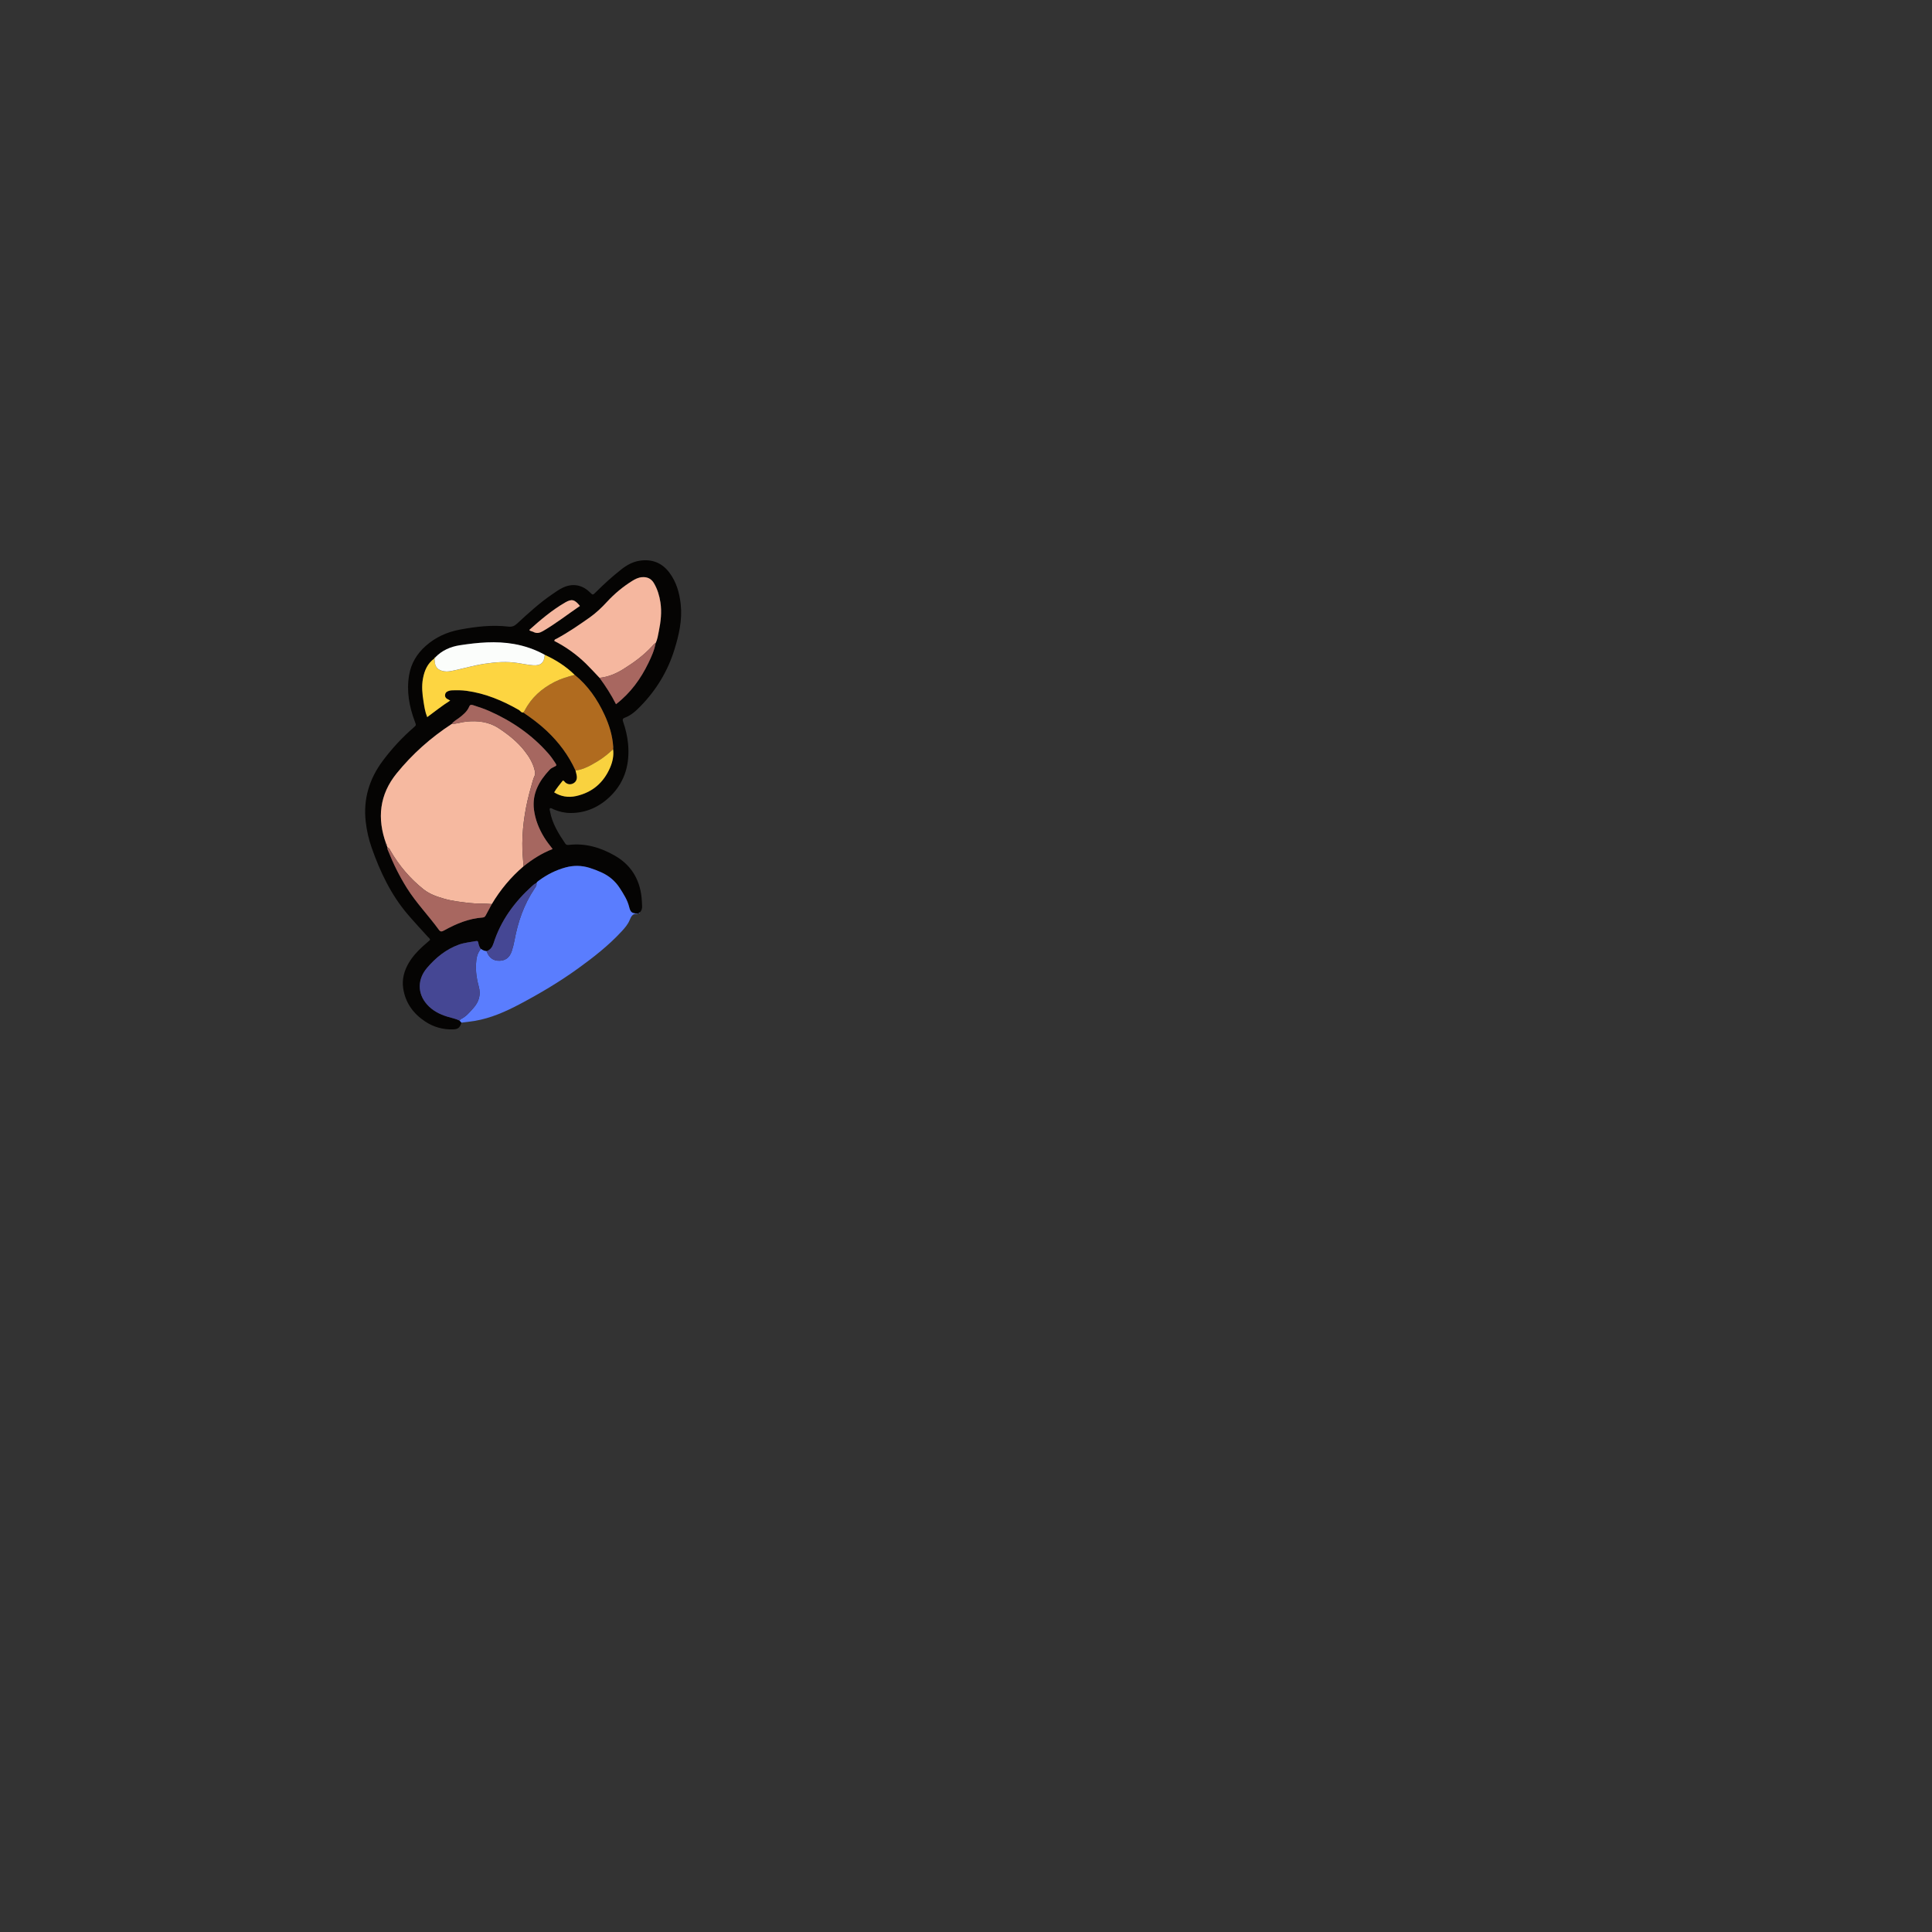 <?xml version="1.0" encoding="UTF-8"?>
<svg id="_图层_1" data-name="图层 1" xmlns="http://www.w3.org/2000/svg" viewBox="0 0 960 960">
  <rect x="0" y="0" width="960" height="960" fill="#333333" stroke="none"/>
  <defs>
    <style>
      .cls-1 {
        fill: #fbfdfb;
      }

      .cls-1, .cls-2, .cls-3, .cls-4, .cls-5, .cls-6, .cls-7, .cls-8, .cls-9, .cls-10, .cls-11 {
        stroke-width: 0px;
      }

      .cls-2 {
        fill: #454794;
      }

      .cls-3 {
        fill: #f6b9a0;
      }

      .cls-4 {
        fill: #a86760;
      }

      .cls-5 {
        fill: #050403;
      }

      .cls-6 {
        fill: #fdd541;
      }

      .cls-7 {
        fill: #5a7dfe;
      }

      .cls-8 {
        fill: #f5b79f;
      }

      .cls-9 {
        fill: #b06b1f;
      }

      .cls-10 {
        fill: #a66760;
      }

      .cls-11 {
        fill: #f9d23f;
      }
    </style>
  </defs>
  <path class="cls-5" d="m229.29,508.16c-.82,2.53-1.66,3.27-4.23,3.34-5.02.15-9.69-1.19-13.84-3.95-5.92-3.93-9.81-9.31-10.88-16.49-.67-4.55.5-8.72,2.79-12.62,1.85-3.13,4.28-5.77,6.95-8.21,1.18-1.08,2.4-2.11,3.59-3.15,0-.78-.65-1.09-1.05-1.55-3.31-3.69-6.71-7.3-9.93-11.07-8.38-9.81-13.82-21.24-18.04-33.31-1.45-4.15-2.42-8.44-2.92-12.83-1.29-11.21,1.76-21.27,8.4-30.19,4.49-6.03,9.59-11.57,15.29-16.52,1.49-1.29,1.4-1.25.71-3.09-2.79-7.44-4.19-15.07-2.85-23.03.98-5.84,3.85-10.6,8.23-14.51,4.91-4.38,10.67-6.96,17.09-8.15,7.96-1.49,15.98-2.43,24.08-1.47,1.78.21,3.01-.34,4.26-1.5,5.58-5.15,11.17-10.29,17.47-14.58,1.65-1.12,3.26-2.3,5.07-3.19,4.89-2.4,9.75-1.61,13.64,2.23,1.43,1.41,1.45,1.43,2.87,0,4.02-4.02,8.22-7.83,12.68-11.35,2.73-2.16,5.71-3.83,9.21-4.36,6.08-.93,11.04,1.01,14.74,5.93,3.51,4.68,5.03,10.11,5.64,15.84.82,7.73-.88,15.11-3.14,22.4-3.32,10.73-9,20.08-16.83,28.12-2.3,2.36-4.72,4.58-7.88,5.74-1.16.43-1.09,1.07-.76,2.04,1.2,3.49,2.06,7.07,2.42,10.73.97,9.89-1.41,18.88-8.52,25.98-5.4,5.39-12.08,8.58-19.96,8.58-2.92,0-5.7-.62-8.38-1.76-.58-.25-1.1-.67-1.77-.67-.6.47-.24,1.03-.15,1.53,1.07,6.06,4.23,11.14,7.61,16.12.51.75,1.15.7,1.89.62,8.21-.92,15.7,1.34,22.71,5.35,7.98,4.57,12.33,11.6,13.3,20.73.15,1.43.18,2.87.26,4.31.07,1.26-.25,2.38-1.22,3.25-.27-.06-.38.1-.43.33-.16.06-.31.11-.47.17-2.98-.11-3.62-.53-4.33-3.38-.85-3.4-2.72-6.26-4.56-9.16-2.29-3.6-5.41-6.24-9.31-7.97-1.89-.85-3.82-1.59-5.8-2.21-3.91-1.22-7.85-1.28-11.79-.22-4.83,1.29-9.22,3.52-13.25,6.46-.52.38-1.04.74-1.34,1.33-.87.27-1.52.86-2.16,1.45-8.72,7.89-15.51,17.1-19.13,28.42-.6,1.87-1.55,3.31-3.47,3.95-1.05-.09-1.97-.5-2.83-1.08-.72-.89-1.06-1.94-1.27-3.05-.11-.58-.25-1.06-1.07-.9-2.89.55-5.85.77-8.63,1.79-6.4,2.33-11.51,6.51-15.84,11.61-4.61,5.43-4.9,12.52.02,18.07,2.77,3.12,6.23,4.87,10.08,6.08,2.05.64,4.18,1,6.12,1.97.31.35.62.7.93,1.05Zm-13.43-180.97v-.03c-3.46,2.47-4.98,6.07-5.71,10.09-.68,3.75-.33,7.5.28,11.22.42,2.56.77,5.16,1.85,7.85,3.85-2.82,7.4-5.69,11.41-8.22-.51-.29-.71-.42-.93-.52-1.04-.46-1.76-1.17-1.6-2.38.18-1.33,1.23-1.77,2.36-2.05.38-.1.79-.12,1.19-.14,2.4-.08,4.79-.08,7.18.25,9.34,1.29,17.83,4.86,25.94,9.5.73.42,1.13,1.41,2.17,1.28,4.08,2.77,8.04,5.7,11.63,9.08,6.03,5.68,10.91,12.18,14.34,19.75.23,1.01.58,2.01.65,3.03.11,1.46-.48,2.69-1.82,3.38-1.32.67-2.61.53-3.82-.39-.42-.32-.61-.92-1.31-1.05-1.44,1.94-3.1,3.74-4.31,5.88,3.26,2.06,7,2.71,10.89,1.84,8.07-1.81,13.67-6.63,16.91-14.17,1.24-2.88,1.89-5.93,1.48-9.11.02-.4.07-.79.05-1.19-.37-5.64-2.01-10.91-4.38-16.03-3.54-7.62-8.18-14.38-14.74-19.71-4.34-4.25-9.37-7.47-14.88-9.98-4.78-2.65-9.88-4.42-15.26-5.36-9.01-1.59-17.99-.74-26.92.62-4.63.71-8.87,2.55-12.22,6.03-.3.05-.5.18-.43.53Zm82.04,9.61c3.08,4.15,5.86,8.49,8.2,13.12,7.24-5.59,12.29-12.61,16.12-20.53,1.52-3.15,2.97-6.36,3.57-9.86.94-1.89,1.2-3.96,1.61-5.99.95-4.71,1.5-9.46.77-14.27-.51-3.34-1.48-6.53-3.19-9.47-1.36-2.32-3.38-3.26-6.03-3.02-1.81.17-3.35.96-4.85,1.89-4.63,2.89-8.78,6.36-12.48,10.37-2.6,2.82-5.37,5.48-8.51,7.7-5.34,3.78-10.74,7.47-16.5,10.6-.44.24-1.11.28-1.14,1.12,5.82,2.99,11.13,6.79,15.83,11.41,2.27,2.24,4.42,4.6,6.62,6.9Zm-53.52,112.42c4.24-7.1,9.47-13.38,15.75-18.76,4.37-3.47,9.02-6.49,14.44-8.59-1.6-2.06-3.03-3.87-4.23-5.84-2.57-4.21-4.38-8.74-5.02-13.62-1.05-8.05,2.54-14.4,7.85-20.01.55-.59,1.28-.95,2-1.29,1.51-.72,1.54-.75.61-2.2-1.04-1.61-2.16-3.17-3.43-4.61-8.11-9.23-17.99-15.99-29.16-20.95-2.63-1.17-5.36-2.08-8.1-2.95-.82-.26-1.5-.36-1.94.68-1.02,2.45-3.01,4.07-5.06,5.64-1.25.96-2.73,1.65-3.64,3.03-10.4,6.77-19.59,14.94-27.38,24.56-8.55,10.55-9.78,22.4-5.19,35-.09.28-.02.51.23.67.15.38.29.77.44,1.15-.25.6.11,1.09.31,1.59,2.56,6.47,5.64,12.69,9.35,18.59,4.65,7.4,10.76,13.67,15.87,20.71.84,1.16,1.6.85,2.62.28,5.98-3.31,12.21-5.91,19.14-6.4.87-.06,1.24-.54,1.59-1.21.96-1.84,1.96-3.65,2.94-5.48Zm43.79-148.13c-2.65-3.25-4.07-3.62-7.36-1.71-6.52,3.78-12.23,8.63-17.82,13.64.55.7,1.36.62,1.98.95,1.74.95,3.24.54,4.89-.43,6.35-3.72,12.14-8.23,18.31-12.45Z"/>
  <path class="cls-7" d="m229.29,508.16c-.31-.35-.62-.7-.93-1.05.2-.24.35-.58.61-.71,2.59-1.25,4.39-3.41,6.23-5.48,2.75-3.09,3.89-6.6,2.68-10.79-1.04-3.59-1.52-7.31-1.35-11.06.12-2.71.52-5.38,2.42-7.54.86.58,1.79.99,2.83,1.08.94,2.57,2.53,4.46,5.41,4.74,3.53.34,5.97-1.28,7.09-4.72.57-1.74,1.03-3.52,1.36-5.32,1.69-9.19,4.68-17.86,9.91-25.68.55-.82,1.29-1.68.99-2.84.3-.59.82-.96,1.34-1.33,4.04-2.94,8.42-5.17,13.25-6.46,3.94-1.06,7.88-.99,11.79.22,1.98.62,3.91,1.36,5.8,2.21,3.89,1.74,7.01,4.37,9.31,7.97,1.84,2.89,3.71,5.75,4.56,9.16.71,2.85,1.35,3.28,4.33,3.38-.06.06-.12.17-.16.17-2.37-.31-3.13,1.21-3.89,3.08-.88,2.15-2.42,3.92-4,5.63-6.48,7.01-13.94,12.85-21.66,18.42-9.21,6.65-18.94,12.42-28.96,17.72-7.07,3.74-14.36,6.96-22.33,8.32-2.2.37-4.42.59-6.63.87Z"/>
  <path class="cls-7" d="m317.4,453.8c.05-.24.16-.39.43-.33-.02.27-.16.39-.43.33Z"/>
  <path class="cls-3" d="m191.89,419.3c-4.6-12.61-3.37-24.45,5.19-35,7.8-9.62,16.98-17.79,27.38-24.56,2.48-.07,4.82-.94,7.27-1.18,5.72-.56,11.17.07,16.08,3.3,4.82,3.17,9.32,6.73,12.89,11.33,2.18,2.8,4.02,5.76,4.89,9.25.26,1.02.52,2.07.05,3.05-.77,1.6-1.13,3.33-1.62,5-2.72,9.3-4.38,18.77-4.48,28.5-.04,3.84.32,7.65.59,11.47-6.29,5.38-11.51,11.66-15.75,18.76-3.65-.35-7.32-.09-10.98-.51-4.28-.49-8.56-.94-12.69-2.14-3.6-1.04-7.18-2.25-10.18-4.62-6.71-5.3-12.13-11.74-16.44-19.11-.39-.67-.57-1.53-1.52-1.71-.15-.38-.29-.77-.44-1.15.16-.31.04-.52-.23-.67Z"/>
  <path class="cls-8" d="m297.9,336.8c-2.2-2.31-4.35-4.67-6.62-6.9-4.69-4.62-10-8.42-15.83-11.41.03-.84.7-.89,1.14-1.12,5.76-3.13,11.16-6.83,16.5-10.6,3.14-2.22,5.9-4.88,8.51-7.7,3.7-4.01,7.85-7.48,12.48-10.37,1.5-.94,3.04-1.73,4.85-1.89,2.65-.24,4.68.7,6.03,3.02,1.72,2.93,2.68,6.13,3.19,9.47.74,4.81.19,9.56-.77,14.27-.41,2.02-.67,4.1-1.61,5.99-.71.26-1.13.88-1.6,1.4-4.22,4.63-9.22,8.29-14.51,11.57-3.62,2.25-7.48,3.87-11.77,4.31Z"/>
  <path class="cls-9" d="m285.98,382.88c-3.43-7.57-8.31-14.07-14.34-19.75-3.6-3.39-7.55-6.32-11.63-9.08.23-.32.52-.61.7-.95,3.31-6.4,8.41-10.93,14.75-14.19,3.21-1.65,6.64-2.67,10.12-3.56,6.56,5.34,11.2,12.09,14.74,19.71,2.38,5.12,4.02,10.39,4.38,16.03.03.39-.03.79-.05,1.19-2.32,2.21-4.78,4.23-7.52,5.88-3.49,2.11-7,4.17-11.15,4.72Z"/>
  <path class="cls-6" d="m285.57,335.35c-3.48.89-6.91,1.91-10.12,3.56-6.34,3.26-11.44,7.78-14.75,14.19-.18.35-.46.64-.7.95-1.04.13-1.44-.86-2.17-1.28-8.11-4.65-16.6-8.21-25.94-9.5-2.39-.33-4.78-.33-7.18-.25-.4.01-.8.04-1.19.14-1.13.28-2.18.72-2.36,2.05-.16,1.22.56,1.93,1.6,2.38.22.09.42.23.93.52-4,2.53-7.56,5.39-11.41,8.22-1.09-2.69-1.44-5.28-1.85-7.85-.6-3.72-.96-7.47-.28-11.22.73-4.02,2.25-7.62,5.72-10.09.04.31.1.62.11.94.06,3.31,1.53,4.96,4.77,5.48,1.63.26,3.17-.09,4.73-.41,5.07-1.04,10.04-2.53,15.18-3.32,5.63-.86,11.25-1.27,16.91-.35,2.44.4,4.87.89,7.33,1.08,3.85.3,5.57-1.35,5.8-5.2,5.51,2.51,10.54,5.73,14.88,9.98Z"/>
  <path class="cls-2" d="m238.94,471.55c-1.89,2.16-2.29,4.83-2.42,7.54-.17,3.75.31,7.47,1.35,11.06,1.21,4.19.07,7.7-2.68,10.79-1.84,2.07-3.64,4.23-6.23,5.48-.26.12-.41.47-.61.71-1.94-.97-4.08-1.33-6.12-1.97-3.86-1.2-7.31-2.95-10.08-6.08-4.92-5.55-4.64-12.65-.02-18.07,4.33-5.09,9.44-9.28,15.84-11.61,2.79-1.01,5.74-1.24,8.63-1.79.82-.16.96.33,1.07.9.21,1.11.55,2.15,1.27,3.05Z"/>
  <path class="cls-10" d="m260.14,430.47c-.27-3.82-.63-7.63-.59-11.47.1-9.73,1.76-19.2,4.48-28.5.49-1.68.85-3.4,1.62-5,.47-.98.21-2.04-.05-3.05-.88-3.48-2.72-6.45-4.89-9.25-3.58-4.6-8.07-8.16-12.89-11.33-4.9-3.23-10.36-3.86-16.08-3.3-2.46.24-4.8,1.12-7.27,1.18.91-1.37,2.39-2.07,3.64-3.03,2.05-1.57,4.03-3.18,5.06-5.64.44-1.05,1.12-.94,1.94-.68,2.74.87,5.47,1.79,8.1,2.95,11.17,4.96,21.05,11.72,29.16,20.95,1.27,1.45,2.39,3,3.43,4.61.93,1.45.9,1.48-.61,2.2-.73.35-1.45.7-2,1.29-5.3,5.62-8.9,11.96-7.85,20.01.64,4.88,2.45,9.41,5.02,13.62,1.2,1.97,2.63,3.78,4.23,5.84-5.42,2.1-10.07,5.12-14.44,8.59Z"/>
  <path class="cls-1" d="m270.69,325.37c-.23,3.86-1.95,5.5-5.8,5.2-2.46-.19-4.89-.68-7.33-1.08-5.66-.92-11.28-.51-16.91.35-5.13.78-10.11,2.27-15.18,3.32-1.55.32-3.1.67-4.73.41-3.24-.52-4.71-2.17-4.77-5.48,0-.31-.07-.62-.11-.94,0,0-.01.03-.01.03.38.01.45-.22.43-.53,3.35-3.48,7.58-5.32,12.22-6.03,8.93-1.36,17.91-2.21,26.92-.62,5.38.95,10.47,2.72,15.26,5.36Z"/>
  <path class="cls-4" d="m192.57,421.13c.94.18,1.13,1.05,1.52,1.71,4.31,7.38,9.72,13.81,16.44,19.11,3,2.37,6.58,3.58,10.18,4.62,4.14,1.19,8.42,1.64,12.69,2.14,3.66.42,7.33.16,10.98.51-.98,1.82-1.98,3.64-2.94,5.48-.35.67-.71,1.15-1.59,1.21-6.92.48-13.16,3.09-19.14,6.4-1.02.56-1.78.88-2.62-.28-5.11-7.04-11.22-13.32-15.87-20.71-3.71-5.9-6.79-12.11-9.35-18.59-.2-.5-.56-1-.31-1.59Z"/>
  <path class="cls-2" d="m266.54,438.81c.3,1.16-.44,2.02-.99,2.84-5.23,7.82-8.23,16.49-9.91,25.68-.33,1.8-.79,3.58-1.36,5.32-1.12,3.44-3.56,5.06-7.09,4.72-2.89-.28-4.47-2.17-5.41-4.74,1.92-.64,2.88-2.08,3.47-3.95,3.62-11.32,10.41-20.52,19.13-28.42.65-.59,1.3-1.18,2.16-1.45Z"/>
  <path class="cls-11" d="m285.98,382.88c4.15-.55,7.66-2.61,11.15-4.72,2.74-1.66,5.21-3.68,7.52-5.88.41,3.18-.24,6.23-1.48,9.11-3.24,7.54-8.84,12.36-16.91,14.17-3.89.87-7.63.22-10.89-1.84,1.21-2.14,2.87-3.94,4.31-5.88.7.13.89.73,1.31,1.05,1.2.92,2.5,1.07,3.82.39,1.35-.69,1.93-1.92,1.82-3.38-.08-1.02-.43-2.02-.65-3.03Z"/>
  <path class="cls-4" d="m297.9,336.8c4.29-.44,8.15-2.06,11.77-4.31,5.29-3.28,10.29-6.94,14.51-11.57.47-.52.89-1.14,1.6-1.4-.6,3.5-2.05,6.71-3.57,9.86-3.83,7.92-8.88,14.94-16.12,20.53-2.34-4.62-5.12-8.97-8.2-13.12Z"/>
  <path class="cls-8" d="m288.17,301.09c-6.17,4.22-11.96,8.74-18.31,12.45-1.65.97-3.15,1.38-4.89.43-.61-.34-1.43-.26-1.98-.95,5.59-5.01,11.3-9.86,17.82-13.64,3.29-1.91,4.71-1.54,7.36,1.71Z"/>
  <path class="cls-6" d="m216.29,326.65c.02.31-.05.55-.43.53-.07-.35.14-.48.43-.53Z"/>
  <path class="cls-4" d="m191.89,419.3c.28.15.4.36.23.67-.25-.16-.32-.39-.23-.67Z"/>
</svg>